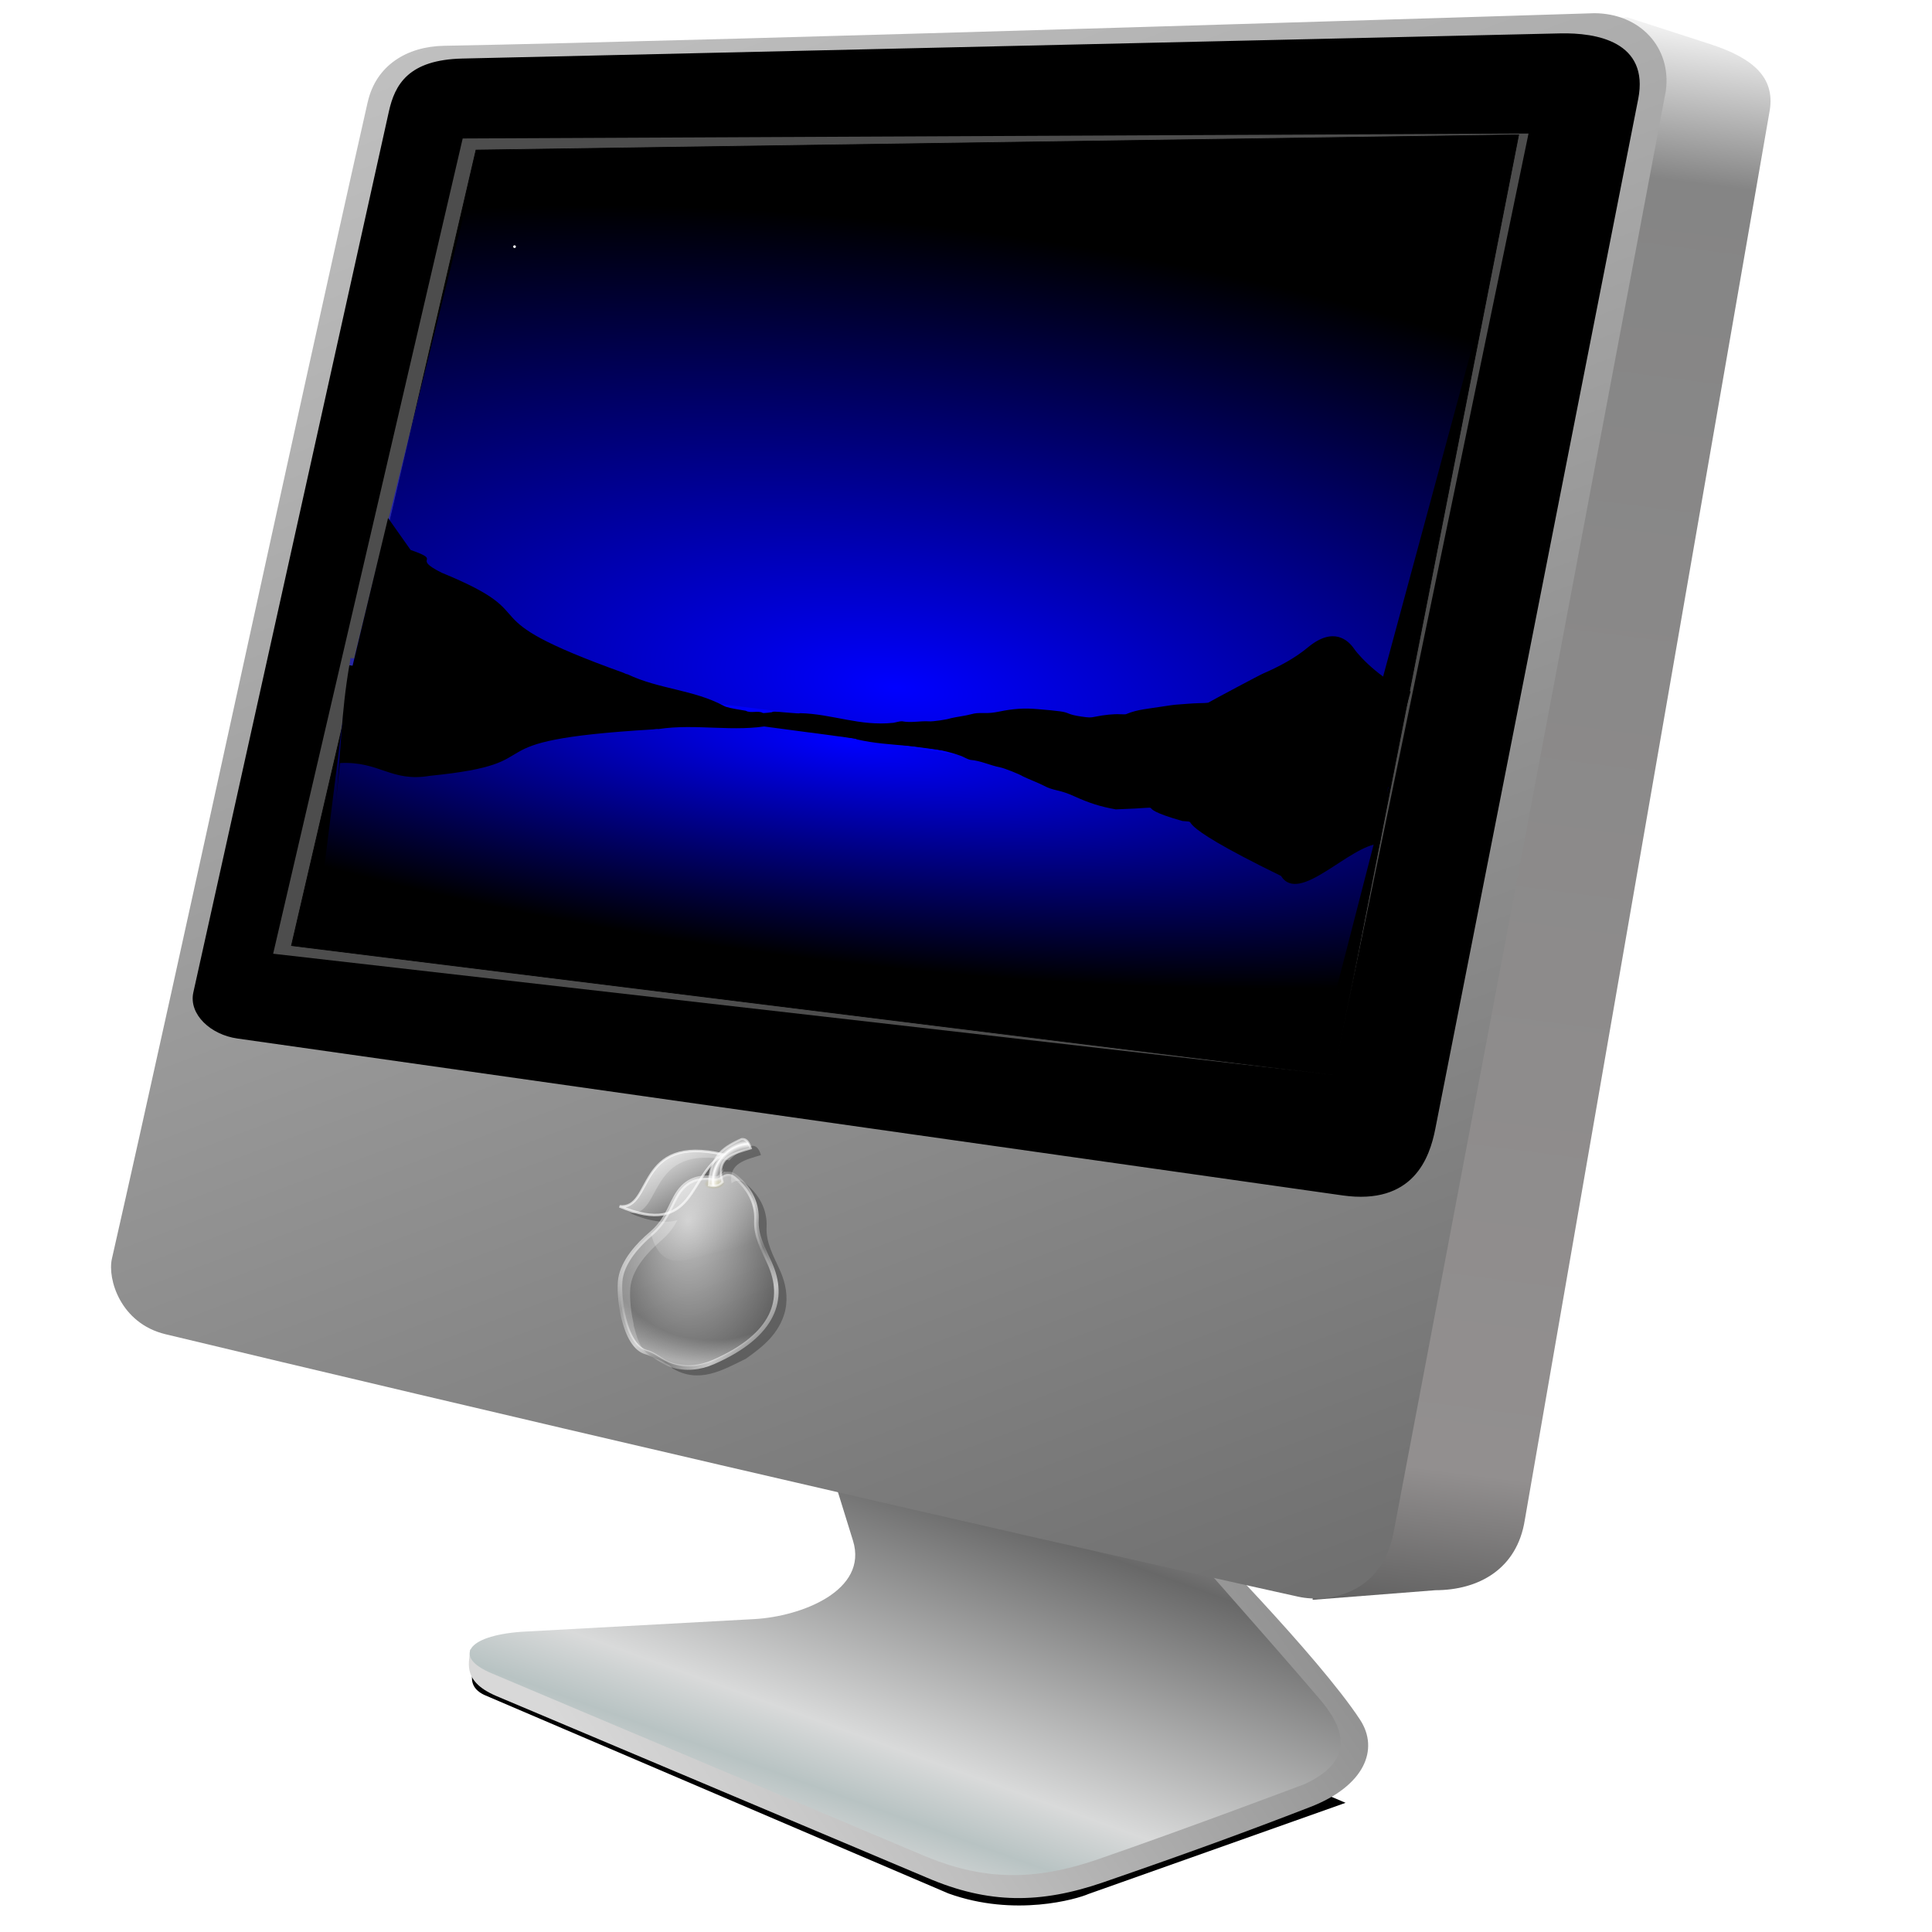 <?xml version="1.0" encoding="UTF-8" standalone="no"?>
<!-- Created with Inkscape (http://www.inkscape.org/) -->

<svg
   xmlns:dc="http://purl.org/dc/elements/1.1/"
   xmlns:cc="http://creativecommons.org/ns#"
   xmlns:rdf="http://www.w3.org/1999/02/22-rdf-syntax-ns#"
   xmlns:svg="http://www.w3.org/2000/svg"
   xmlns="http://www.w3.org/2000/svg"
   xmlns:xlink="http://www.w3.org/1999/xlink"
   xmlns:sodipodi="http://sodipodi.sourceforge.net/DTD/sodipodi-0.dtd"
   xmlns:inkscape="http://www.inkscape.org/namespaces/inkscape"
   width="255"
   height="255"
   viewBox="0 0 67.469 67.469"
   version="1.1"
   id="svg8"
   inkscape:version="0.92.5 (2060ec1f9f, 2020-04-08)"
   sodipodi:docname="BigRedSmile-A-new-Computer.svg">
  <defs
     id="defs2">
    <linearGradient
       inkscape:collect="always"
       x1="721.73"
       y1="607.7"
       gradientTransform="matrix(0.129,0,0,0.1,-42.233,225.515)"
       x2="814.998"
       gradientUnits="userSpaceOnUse"
       y2="48.589"
       id="linearGradient2178">
      <stop
         offset="0"
         style="stop-color:#5e5e5e;stop-opacity:1"
         id="stop2174" />
      <stop
         offset="0.093"
         style="stop-color:#928f8f;stop-opacity:1"
         id="stop2190" />
      <stop
         offset="0.895"
         style="stop-color:#858585;stop-opacity:1"
         id="stop2192" />
      <stop
         offset="1"
         style="stop-color:#ffffff;stop-opacity:1"
         id="stop2176" />
    </linearGradient>
    <linearGradient
       inkscape:collect="always"
       x1="431.527"
       y1="50.879"
       gradientTransform="matrix(0.129,0,0,0.1,-42.233,225.515)"
       x2="693.499"
       gradientUnits="userSpaceOnUse"
       y2="589.852"
       id="linearGradient2186">
      <stop
         offset="0"
         style="stop-color:#c1c1c1;stop-opacity:1"
         id="stop2182" />
      <stop
         offset="1"
         style="stop-color:#707070;stop-opacity:1"
         id="stop2184" />
    </linearGradient>
    <linearGradient
       inkscape:collect="always"
       x1="511.771"
       y1="670.574"
       gradientTransform="matrix(0.129,0,0,0.1,-42.233,225.515)"
       x2="587.53"
       gradientUnits="userSpaceOnUse"
       y2="507.705"
       id="linearGradient8124">
      <stop
         offset="0"
         style="stop-color:#dcdcdc"
         id="stop8130" />
      <stop
         offset="0.118"
         style="stop-color:#b8c3c3;stop-opacity:1"
         id="stop8138" />
      <stop
         offset=".236"
         style="stop-color:#d9dada"
         id="stop8132" />
      <stop
         offset="0.709"
         style="stop-color:#686868;stop-opacity:1"
         id="stop8134" />
      <stop
         offset="1"
         style="stop-color:#c8c5c8"
         id="stop8136" />
    </linearGradient>
    <linearGradient
       inkscape:collect="always"
       x1="763.24"
       y1="618.33"
       gradientTransform="matrix(0.129,0,0,0.1,-42.233,225.515)"
       x2="534.75"
       gradientUnits="userSpaceOnUse"
       y2="743.13"
       id="linearGradient10084">
      <stop
         offset="0"
         style="stop-color:#797979"
         id="stop10080" />
      <stop
         offset="1"
         style="stop-color:#d8d8d8"
         id="stop10082" />
    </linearGradient>
    <filter
       inkscape:collect="always"
       id="filter13039">
      <feGaussianBlur
         inkscape:collect="always"
         stdDeviation="1.321"
         id="feGaussianBlur13041" />
    </filter>
    <linearGradient
       id="linearGradient1195">
      <stop
         stop-opacity="0.252"
         stop-color="#ffffff"
         id="stop1191" />
      <stop
         stop-opacity="0.712"
         stop-color="#ffffff"
         offset="1"
         id="stop1193" />
    </linearGradient>
    <linearGradient
       inkscape:collect="always"
       id="linearGradient1183">
      <stop
         stop-opacity="0"
         stop-color="#ffffff"
         id="stop1179" />
      <stop
         style="stop-color:#ffffff;stop-opacity:0"
         stop-opacity="0.018"
         stop-color="#ffffff"
         id="stop1187"
         offset="0.8" />
      <stop
         stop-opacity="0.446"
         stop-color="#ffffff"
         offset="1"
         id="stop1181" />
    </linearGradient>
    <linearGradient
       id="linearGradient1173">
      <stop
         stop-opacity="0.5"
         stop-color="#ffffff"
         id="stop1169" />
      <stop
         stop-opacity="0"
         stop-color="#ffffff"
         offset="1"
         id="stop1171" />
    </linearGradient>
    <linearGradient
       id="linearGradient1159"
       inkscape:collect="always">
      <stop
         stop-opacity="1"
         stop-color="#ffffff"
         id="stop1155" />
      <stop
         stop-opacity="0.27"
         stop-color="#ffffff"
         id="stop1157"
         offset="1" />
    </linearGradient>
    <linearGradient
       id="linearGradient1153"
       inkscape:collect="always">
      <stop
         stop-opacity="0.617"
         stop-color="#ffffff"
         id="stop1149" />
      <stop
         stop-opacity="0"
         stop-color="white"
         id="stop1151"
         offset="1" />
    </linearGradient>
    <linearGradient
       id="linearGradient858"
       inkscape:collect="always">
      <stop
         stop-opacity="1"
         stop-color="#f6ae85"
         id="stop854" />
      <stop
         stop-opacity="0.275"
         stop-color="#ffffff"
         offset="0.724"
         id="stop865" />
      <stop
         stop-opacity="1"
         stop-color="#ffffff"
         offset="0.872"
         id="stop863" />
      <stop
         stop-opacity="0.225"
         stop-color="#ffffff"
         id="stop856"
         offset="1" />
    </linearGradient>
    <linearGradient
       id="linearGradient831"
       inkscape:collect="always">
      <stop
         stop-opacity="1"
         stop-color="#82771d"
         id="stop827" />
      <stop
         stop-opacity="0"
         stop-color="#82771d"
         id="stop829"
         offset="1" />
    </linearGradient>
    <radialGradient
       gradientUnits="userSpaceOnUse"
       gradientTransform="matrix(1.18,-0.105,0.167,1.685,-57.723,-139.696)"
       r="74.885"
       fy="146.07"
       fx="113.62"
       cy="166.98"
       cx="122.05"
       id="radialGradient853"
       xlink:href="#linearGradient1153"
       inkscape:collect="always" />
    <radialGradient
       gradientUnits="userSpaceOnUse"
       gradientTransform="matrix(1.041,0,0,0.569,-31.543,14.386)"
       r="10.02"
       fy="93.77"
       fx="140.56"
       cy="93.77"
       cx="140.56"
       id="radialGradient833"
       xlink:href="#linearGradient831"
       inkscape:collect="always" />
    <linearGradient
       gradientTransform="matrix(0.492,-0.982,-0.982,-0.492,175.279,99.9)"
       spreadMethod="reflect"
       gradientUnits="userSpaceOnUse"
       y2="114.46"
       x2="4.535"
       y1="78.3"
       x1="-16.803"
       id="linearGradient852"
       xlink:href="#linearGradient1195"
       inkscape:collect="always" />
    <radialGradient
       gradientUnits="userSpaceOnUse"
       gradientTransform="matrix(0.881,-2.036,1.932,0.835,-125.051,328.292)"
       r="17.228"
       fy="67.58"
       fx="165.48"
       cy="67.58"
       cx="165.48"
       id="radialGradient860"
       xlink:href="#linearGradient858"
       inkscape:collect="always" />
    <linearGradient
       gradientTransform="matrix(1.069,0,0,1.069,-17.942,-20.972)"
       spreadMethod="reflect"
       gradientUnits="userSpaceOnUse"
       y2="97.1"
       x2="124.93"
       y1="78.37"
       x1="97.19"
       id="linearGradient1161"
       xlink:href="#linearGradient1159"
       inkscape:collect="always" />
    <linearGradient
       gradientTransform="matrix(1.069,0,0,1.069,-17.942,-20.972)"
       gradientUnits="userSpaceOnUse"
       y2="141.3"
       x2="133.5"
       y1="71.57"
       x1="106.61"
       id="linearGradient1167"
       xlink:href="#linearGradient1173"
       inkscape:collect="always" />
    <radialGradient
       r="74.885"
       fy="141.53"
       fx="113.65"
       cy="162.43"
       cx="122.08"
       gradientTransform="matrix(-0.23,1.406,-1.697,-0.257,425.224,-2.619)"
       gradientUnits="userSpaceOnUse"
       id="radialGradient1177"
       xlink:href="#linearGradient1183"
       inkscape:collect="always" />
    <filter
       color-interpolation-filters="sRGB"
       height="1.041"
       y="-0.021"
       width="1.057"
       x="-0.028"
       id="filter1242"
       inkscape:collect="always">
      <feGaussianBlur
         id="feGaussianBlur1244"
         stdDeviation="1.863"
         inkscape:collect="always" />
    </filter>
    <clipPath
       id="clipPath2059"
       clipPathUnits="userSpaceOnUse">
      <path
         stroke-miterlimit="4"
         stroke-width="0.048"
         stroke-linecap="butt"
         fill-opacity="1"
         stroke-linejoin="miter"
         stroke="none"
         fill-rule="evenodd"
         fill="#ffffff"
         stroke-opacity="1"
         stroke-dasharray="none"
         inkscape:connector-curvature="0"
         sodipodi:nodetypes="csscsscccccccs"
         id="path2061"
         d="m -10.1,231.685 c 3.559,2.506 4.832,-0.585 2.965,-3.064 -3.182,-4.225 -6.444,-9.84 -12.355,-15.913 -2.595,-2.669 -11.861,-7.808 -11.861,-7.808 0,0 -0.115,-2.188 -0.099,-3.064 0.011,-0.582 -0.566,-0.564 -0.89,-0.297 -0.782,0.645 -2.471,2.57 -2.471,2.57 l -1.68,-0.099 -1.087,-1.581 c -0.297,-0.411 -0.636,-0.346 -0.89,0 -0.545,1.85 -0.879,3.885 -3.459,3.954 l 4.448,3.954 c 7.766,1.553 15.579,5.585 20.262,14.332 0,0 4.526,5.194 7.116,7.018 z" />
    </clipPath>
    <clipPath
       clipPathUnits="userSpaceOnUse"
       id="clipPath2059-5">
      <path
         d="m -10.1,231.685 c 3.559,2.506 4.832,-0.585 2.965,-3.064 -3.182,-4.225 -6.444,-9.84 -12.355,-15.913 -2.595,-2.669 -11.861,-7.808 -11.861,-7.808 0,0 -0.115,-2.188 -0.099,-3.064 0.011,-0.582 -0.566,-0.564 -0.89,-0.297 -0.782,0.645 -2.471,2.57 -2.471,2.57 l -1.68,-0.099 -1.087,-1.581 c -0.297,-0.411 -0.636,-0.346 -0.89,0 -0.545,1.85 -0.879,3.885 -3.459,3.954 l 4.448,3.954 c 7.766,1.553 15.579,5.585 20.262,14.332 0,0 4.526,5.194 7.116,7.018 z"
         id="path2061-3"
         sodipodi:nodetypes="csscsscccccccs"
         inkscape:connector-curvature="0"
         stroke-dasharray="none"
         stroke-opacity="1"
         fill="#ffffff"
         fill-rule="evenodd"
         stroke="none"
         stroke-linejoin="miter"
         fill-opacity="1"
         stroke-linecap="butt"
         stroke-width="0.048"
         stroke-miterlimit="4" />
    </clipPath>
    <clipPath
       id="clipPath">
      <path
         d="m -515.73,435.564 v 5.838 c 0,9.743 -7.844,17.587 -17.587,17.587 h -135.051 c -9.743,0 -17.587,-7.844 -17.587,-17.587 v -5.838 z"
         id="rect5264"
         inkscape:connector-curvature="0"
         sodipodi:nodetypes="csssscc"
         fill="#1b1b1b"
         stroke="none"
         fill-opacity="0.95" />
    </clipPath>
    <clipPath
       id="clipPath2059-7"
       clipPathUnits="userSpaceOnUse">
      <path
         stroke-miterlimit="4"
         stroke-width="0.048"
         stroke-linecap="butt"
         fill-opacity="1"
         stroke-linejoin="miter"
         stroke="none"
         fill-rule="evenodd"
         fill="#ffffff"
         stroke-opacity="1"
         stroke-dasharray="none"
         inkscape:connector-curvature="0"
         sodipodi:nodetypes="csscsscccccccs"
         id="path2061-5"
         d="m -10.1,231.685 c 3.559,2.506 4.832,-0.585 2.965,-3.064 -3.182,-4.225 -6.444,-9.84 -12.355,-15.913 -2.595,-2.669 -11.861,-7.808 -11.861,-7.808 0,0 -0.115,-2.188 -0.099,-3.064 0.011,-0.582 -0.566,-0.564 -0.89,-0.297 -0.782,0.645 -2.471,2.57 -2.471,2.57 l -1.68,-0.099 -1.087,-1.581 c -0.297,-0.411 -0.636,-0.346 -0.89,0 -0.545,1.85 -0.879,3.885 -3.459,3.954 l 4.448,3.954 c 7.766,1.553 15.579,5.585 20.262,14.332 0,0 4.526,5.194 7.116,7.018 z" />
    </clipPath>
    <clipPath
       id="clipPath1162"
       clipPathUnits="userSpaceOnUse">
      <path
         id="path1164"
         d="m -65.65,239.846 c -9.358,0 -16.952,7.594 -16.952,16.952 0,9.358 7.594,16.941 16.952,16.941 0.292,0 0.579,-0.008 0.868,-0.022 2.123,-0.108 4.148,-0.606 5.995,-1.424 l 2.67,3.971 c -0.226,0.495 -0.245,0.964 -0.011,1.313 l 15.673,23.326 c 0.495,0.737 1.944,0.632 3.248,-0.245 1.304,-0.876 1.964,-2.177 1.468,-2.914 L -51.423,274.417 c -0.233,-0.347 -0.683,-0.499 -1.224,-0.478 l -2.558,-3.804 c 3.96,-3.1 6.507,-7.92 6.507,-13.337 0,-9.358 -7.594,-16.952 -16.952,-16.952 z m 0,2.581 c 7.929,0 14.371,6.442 14.371,14.371 0,7.929 -6.442,14.36 -14.371,14.36 -7.929,0 -14.349,-6.431 -14.349,-14.36 0,-0.248 -0.001,-0.489 0.011,-0.734 0.384,-7.586 6.657,-13.637 14.338,-13.637 z"
         inkscape:connector-curvature="0"
         stroke-dasharray="none"
         stroke-opacity="1"
         fill="#000000"
         stroke="none"
         stroke-linejoin="round"
         fill-opacity="0.347"
         stroke-linecap="round"
         stroke-width="0.071"
         stroke-miterlimit="4" />
    </clipPath>
    <linearGradient
       id="linearGradient3866">
      <stop
         stop-opacity="0.683"
         stop-color="#000000"
         id="stop3868" />
      <stop
         stop-opacity="0"
         stop-color="#000000"
         offset="1"
         id="stop3870" />
    </linearGradient>
    <linearGradient
       id="linearGradient3793">
      <stop
         stop-opacity="0.649"
         stop-color="#ffffff"
         id="stop3797" />
      <stop
         stop-opacity="0"
         stop-color="#ffffff"
         id="stop3799"
         offset="1" />
    </linearGradient>
    <linearGradient
       id="linearGradient2459"
       inkscape:collect="always">
      <stop
         stop-opacity="1"
         stop-color="#0000ff"
         id="stop2461" />
      <stop
         stop-opacity="0"
         stop-color="#0000ff"
         id="stop2463"
         offset="1" />
    </linearGradient>
    <radialGradient
       gradientUnits="userSpaceOnUse"
       gradientTransform="matrix(0.049,-9.6222837e-5,2.9233596e-5,0.019,23.48,227.983)"
       r="851.96"
       fy="1042.17"
       fx="795.12"
       cy="1042.17"
       cx="795.12"
       id="radialGradient3257"
       xlink:href="#linearGradient2459"
       inkscape:collect="always" />
    <radialGradient
       gradientUnits="userSpaceOnUse"
       gradientTransform="matrix(0.039,1.6706946e-4,-5.9220312e-5,0.009,32.908,-248.754)"
       r="857.84"
       fy="-132.91"
       fx="723.43"
       cy="-132.91"
       cx="723.43"
       id="radialGradient3259"
       xlink:href="#linearGradient2459"
       inkscape:collect="always" />
    <filter
       inkscape:collect="always"
       style="color-interpolation-filters:sRGB"
       id="filter1090"
       x="-0.022"
       width="1.043"
       y="-0.105"
       height="1.209">
      <feGaussianBlur
         inkscape:collect="always"
         stdDeviation="0.333"
         id="feGaussianBlur1092" />
    </filter>
  </defs>
  <sodipodi:namedview
     id="base"
     pagecolor="#ff0000"
     bordercolor="#666666"
     borderopacity="1.0"
     inkscape:pageopacity="0"
     inkscape:pageshadow="2"
     inkscape:zoom="3.5058824"
     inkscape:cx="127.5"
     inkscape:cy="127.5"
     inkscape:document-units="mm"
     inkscape:current-layer="layer1"
     showgrid="false"
     units="px"
     inkscape:snap-to-guides="false"
     inkscape:snap-grids="false"
     inkscape:snap-others="false"
     inkscape:object-nodes="false"
     inkscape:snap-nodes="false"
     inkscape:snap-global="false"
     inkscape:window-width="1920"
     inkscape:window-height="1056"
     inkscape:window-x="0"
     inkscape:window-y="0"
     inkscape:window-maximized="1" />
  <g
     inkscape:label="Layer 1"
     inkscape:groupmode="layer"
     id="layer1"
     transform="translate(0,-229.531)">
    <path
       inkscape:connector-curvature="0"
       id="path12044"
       sodipodi:nodetypes="ccccccc"
       style="fill:#000000;fill-rule:evenodd;stroke:#000000;stroke-width:0.997px;filter:url(#filter13039)"
       d="m 257.26,740.74 c -0.28,2.71 0.3,5.12 3.09,6.8 l 125.58,69.29 c 17.77,8.26 34.45,1.89 37.43,0.19 l 68.74,-31.44 -47.35,-26.03 z"
       transform="matrix(0.129,0,0,0.1,-16.634,213.927)" />
    <path
       inkscape:connector-curvature="0"
       id="path4136"
       sodipodi:nodetypes="ccscssscc"
       style="fill:url(#linearGradient10084);fill-rule:evenodd;stroke-width:0.114"
       d="m 28.928,280.75 c 8.104,5.505 0.317,6.855 -12.516,6.388 0.027,0.345 -0.378,1.073 0.931,1.625 l 15.027,6.34 c 2.157,0.929 3.976,0.915 6.164,0.16 3.066,-1.059 4.965,-1.755 7.224,-2.629 1.896,-0.734 2.416,-2.015 1.736,-3.05 -1.469,-2.235 -5.848,-6.667 -5.848,-6.667 z" />
    <path
       inkscape:connector-curvature="0"
       id="path4134"
       sodipodi:nodetypes="csscscscscc"
       style="fill:url(#linearGradient8124);fill-rule:evenodd;stroke-width:0.114"
       d="m 28.738,279.948 c 0,0 0.618,1.995 1.049,3.383 0.542,1.74 -1.793,2.652 -3.45,2.742 l -8.145,0.444 c -1.921,0.146 -2.347,0.891 -1.037,1.443 l 15.027,6.34 c 2.157,0.929 3.976,0.915 6.164,0.16 3.066,-1.059 7.223,-2.629 7.223,-2.629 1.821,-0.85 1.34,-2 0.512,-2.971 -1.939,-2.272 -5.848,-6.667 -5.848,-6.667 z" />
    <path
       inkscape:connector-curvature="0"
       id="path2162"
       sodipodi:nodetypes="cccccccc"
       style="fill:url(#linearGradient2178);fill-rule:evenodd;stroke-width:0.114"
       d="m 56.841,230.139 2.9,0.939 c 1.469,0.481 2.243,1.147 2.063,2.296 l -8.555,49.237 c -0.272,1.731 -1.631,2.451 -3.119,2.453 l -4.292,0.336 5.743,-55.225 z" />
    <path
       inkscape:connector-curvature="0"
       id="path2160"
       sodipodi:nodetypes="cssssccss"
       style="fill:url(#linearGradient2186);fill-rule:evenodd;stroke-width:0.114"
       d="m 12.841,233.094 c -2.586,11.436 -6.428,29.365 -8.933,40.395 -0.161,0.707 0.299,2.258 1.873,2.636 9.794,2.353 28.538,6.736 39.554,9.165 1.104,0.243 2.931,-0.131 3.33,-2.236 2.63,-13.823 9.509,-50.351 9.509,-50.351 0.204,-1.508 -0.895,-2.703 -2.495,-2.711 0,0 -30.76,0.966 -40.177,1.138 -1.294,0.024 -2.371,0.686 -2.66,1.964 z" />
    <path
       inkscape:connector-curvature="0"
       id="path2166"
       sodipodi:nodetypes="cssssssss"
       style="fill:#000000;fill-rule:evenodd;stroke:#000000;stroke-width:0.115px"
       d="m 13.635,233.443 c 0.205,-0.925 0.658,-1.767 2.512,-1.81 l 38.325,-0.878 c 1.285,-0.03 3.061,0.287 2.681,2.222 l -7.086,35.966 c -0.196,1 -0.752,2.621 -3.176,2.277 L 8.298,265.741 C 7.387,265.612 6.648,264.922 6.808,264.2 Z" />
    <path
       inkscape:connector-curvature="0"
       id="path2170"
       sodipodi:nodetypes="ccccc"
       style="fill:#4d4d4d;fill-rule:evenodd;stroke-width:0.114"
       d="m 16.158,234.367 37.221,-0.173 -6.814,32.871 -37.026,-4.228 z" />
    <g
       id="g1013"
       transform="matrix(0.035,0.002,-0.005,0.035,20.977,268.653)">
      <path
         transform="matrix(1.069,0,0,1.069,-2.093,-0.654)"
         inkscape:connector-curvature="0"
         id="path1197"
         d="m 146.468,16.207 c -0.469,-0.012 -0.947,0.031 -1.436,0.127 -6.966,3.929 -13.877,7.925 -18.582,14.586 -79.82,-11.83 -53.72,55.6 -85.363,54.096 21.407,7.302 35.399,7.634 45.195,3.936 -2.543,6.55 -5.928,13.097 -12.469,19.871 -10.71,11.093 -21.984,26.698 -22.299,42.881 -0.135,6.964 2.462,21.169 7.527,34.742 0.218,0.585 0.448,1.166 0.676,1.748 -0.148,-0.08 -0.295,-0.152 -0.443,-0.232 4.433,10.495 8.271,21.423 18.746,27.514 2.316,1.592 4.773,2.713 7.367,3.223 0.443,0.087 0.88,0.194 1.316,0.307 6.2e-4,1.6e-4 0.001,-1.5e-4 0.002,0 8.2e-4,2.2e-4 0.001,0.002 0.002,0.002 2.085,0.713 4.041,1.438 5.822,2.182 0.004,0.002 0.008,0.002 0.012,0.004 1.89,0.881 3.779,1.865 5.705,2.877 1.218,0.778 2.227,1.575 2.918,2.404 26.74,13.163 46.464,-0.826 66.721,-12.756 14.08,-12.019 27.492,-24.602 30.086,-46.287 -0.042,0.041 -0.085,0.079 -0.127,0.119 0.041,-0.423 0.101,-0.846 0.131,-1.27 0.853,-12.148 -2.989,-24.404 -10.262,-36.35 -8.226,-13.511 -16.718,-24.807 -18.084,-39.479 -1.194,-12.832 -7.995,-26.96 -24.895,-38.812 -2.839,-1.991 -5.341,-2.579 -7.469,-2.393 -2.128,0.187 -3.881,1.15 -5.225,2.268 -0.219,0.182 -0.426,0.333 -0.637,0.494 -5.626,-18.334 9.747,-22.444 23.516,-27.643 -2.352,-5.356 -5.169,-8.076 -8.453,-8.158 z M 122.49,38.799 c -1.383,4.129 -2.115,9.044 -1.975,15.014 -0.152,-0.009 -0.303,-0.021 -0.459,-0.023 -0.263,-0.005 -0.531,-5e-5 -0.807,0.016 -2.108,0.12 -4.203,0.35 -6.258,0.75 2.685,-5.617 5.612,-11.088 9.498,-15.756 z"
         style="fill:#000000;fill-opacity:0.275;stroke:none;stroke-width:0.949;stroke-linecap:butt;stroke-linejoin:miter;stroke-opacity:1;filter:url(#filter1242)" />
      <path
         sodipodi:nodetypes="scsssssssssss"
         inkscape:connector-curvature="0"
         id="path817"
         d="m 133.64,45.883 c -2.274,0.2 -4.149,1.229 -5.585,2.424 -6.064,5.044 -8.966,2.18 -13.673,2.448 -11.553,0.658 -22.768,4.222 -29.428,21.27 -4.945,12.658 -6.757,24.714 -19.131,37.529 -11.446,11.855 -23.496,28.533 -23.832,45.829 -0.309,15.878 12.674,66.978 36.201,71.6 9.063,1.78 16.671,8.799 27.26,11.33 13.866,3.314 27.845,1.246 40.45,-5.453 57.029,-30.304 62.38,-66.702 41.651,-100.747 -8.792,-14.439 -17.868,-26.514 -19.327,-42.194 -1.276,-13.714 -8.544,-28.812 -26.606,-41.479 -3.034,-2.128 -5.707,-2.757 -7.982,-2.558 z"
         style="fill:url(#radialGradient853);fill-opacity:1;stroke:none;stroke-width:1.014;stroke-linecap:butt;stroke-linejoin:miter;stroke-opacity:1" />
      <ellipse
         stroke-miterlimit="4"
         transform="matrix(0.995,-0.098,0.109,0.994,0,0)"
         ry="5.705"
         rx="10.432"
         cy="67.755"
         cx="114.74"
         id="path825"
         style="opacity:1;fill:url(#radialGradient833);fill-opacity:1;stroke:none;stroke-width:0.635;stroke-linecap:square;stroke-linejoin:round;stroke-miterlimit:4;stroke-dasharray:none;stroke-dashoffset:0;stroke-opacity:1" />
      <path
         stroke-miterlimit="4"
         sodipodi:nodetypes="ccccc"
         inkscape:connector-curvature="0"
         id="path838"
         d="m 129.415,54.209 c -3.988,5.101 -8.513,5.027 -13.129,4.072 -3.678,-30.634 10.875,-39.24 25.653,-47.574 4.174,-0.82 7.697,2.041 10.57,8.583 -15.978,6.032 -33.999,10.68 -23.093,34.919 z"
         style="fill:url(#radialGradient860);fill-opacity:1;stroke:#ffffff;stroke-width:2.138;stroke-linecap:butt;stroke-linejoin:miter;stroke-miterlimit:4;stroke-dasharray:none;stroke-opacity:0.559" />
      <path
         stroke-miterlimit="4"
         sodipodi:nodetypes="ccc"
         inkscape:connector-curvature="0"
         id="path840"
         d="M 30.847,84.112 C 65.217,85.746 35.843,11.283 126.34,26.982 94.231,48.351 110.44,111.263 30.847,84.112 Z"
         style="fill:url(#linearGradient852);fill-opacity:1;stroke:#ffffff;stroke-width:2.472;stroke-linecap:butt;stroke-linejoin:miter;stroke-miterlimit:4;stroke-dasharray:none;stroke-opacity:0.653" />
      <path
         stroke-miterlimit="4"
         d="m 133.64,45.883 c -2.274,0.2 -4.149,1.229 -5.585,2.424 -6.064,5.044 -8.966,2.18 -13.673,2.448 -11.553,0.658 -22.768,4.222 -29.428,21.27 -4.945,12.658 -6.757,24.714 -19.131,37.529 -11.446,11.855 -23.496,28.533 -23.832,45.829 -0.309,15.878 12.674,66.978 36.201,71.6 9.063,1.78 16.671,8.799 27.26,11.33 13.866,3.314 27.845,1.246 40.45,-5.453 57.029,-30.304 62.38,-66.702 41.651,-100.747 -8.792,-14.439 -17.868,-26.514 -19.327,-42.194 -1.276,-13.714 -8.544,-28.812 -26.606,-41.479 -3.034,-2.128 -5.707,-2.757 -7.982,-2.558 z"
         id="path1147"
         inkscape:connector-curvature="0"
         sodipodi:nodetypes="scsssssssssss"
         style="fill:none;fill-opacity:1;stroke:url(#linearGradient1161);stroke-width:4.489;stroke-linecap:butt;stroke-linejoin:miter;stroke-miterlimit:4;stroke-dasharray:none;stroke-opacity:0.631" />
      <path
         d="m 133.64,45.883 c -2.274,0.2 -4.149,1.229 -5.585,2.424 -6.064,5.044 -8.966,2.18 -13.673,2.448 -11.553,0.658 -22.768,4.222 -29.428,21.27 -4.945,12.658 -6.757,24.714 -19.131,37.529 27.041,64.233 72.348,-19.609 121.731,22.559 -8.792,-14.439 -17.868,-26.514 -19.327,-42.194 -1.276,-13.714 -8.544,-28.812 -26.606,-41.479 -3.034,-2.128 -5.707,-2.757 -7.982,-2.558 z"
         id="path1163"
         inkscape:connector-curvature="0"
         sodipodi:nodetypes="scssccsss"
         style="fill:url(#linearGradient1167);fill-opacity:1;stroke:none;stroke-width:1.014;stroke-linecap:butt;stroke-linejoin:miter;stroke-opacity:1" />
      <path
         style="fill:url(#radialGradient1177);fill-opacity:1;stroke:none;stroke-width:1.014;stroke-linecap:butt;stroke-linejoin:miter;stroke-opacity:1"
         d="m 41.702,153.937 c -0.309,15.878 12.674,66.978 36.201,71.6 9.063,1.78 16.671,8.799 27.26,11.33 13.866,3.314 27.845,1.246 40.45,-5.453 22.684,-12.054 37.191,-25.071 45.134,-38.522 -46.266,19.108 -103.889,29.671 -149.045,-38.955 z"
         id="path1175"
         inkscape:connector-curvature="0"
         sodipodi:nodetypes="cssscc" />
    </g>
    <path
       transform="rotate(7.126)"
       style="fill:#000000;fill-rule:evenodd;stroke:#000000;stroke-width:0.024;stroke-linecap:butt;stroke-linejoin:miter;stroke-opacity:1"
       d="m 45.618,230.896 36.065,-5.045 -2.321,33.384 -36.692,0.028 z"
       id="rect2453"
       inkscape:connector-curvature="0"
       sodipodi:nodetypes="ccccc" />
    <path
       transform="rotate(7.126)"
       style="fill:url(#radialGradient3257);fill-opacity:1;stroke-width:0.024"
       d="m 45.73,231.047 36.316,-5.13 -3.398,24.162 -35.08,-0.805 z"
       id="rect2457"
       inkscape:connector-curvature="0"
       sodipodi:nodetypes="ccccc" />
    <path
       transform="matrix(0.992,0.124,0.124,-0.992,0,0)"
       style="fill:url(#radialGradient3259);fill-opacity:1;stroke-width:0.024"
       d="m 43.476,-257.184 35.306,-1.497 1.231,9.585 -36.537,-0.015 z"
       id="rect2467"
       inkscape:connector-curvature="0"
       sodipodi:nodetypes="ccccc" />
    <path
       inkscape:connector-curvature="0"
       sodipodi:nodetypes="ccccccccsccccccsssssssccccscccccccc"
       id="path2451"
       d="m 14.34,248.737 c 1.182,0.411 -0.035,0.237 1.084,0.795 3.872,1.588 0.61,1.434 6.34,3.491 0.057,0.021 0.092,0.049 0.155,0.057 1.088,0.52 2.298,0.532 3.357,1.1 0.094,0.053 0.232,0.084 0.77,0.172 0.164,0.1 0.436,-0.018 0.59,0.076 0.03,0.015 0.325,-0.025 0.328,-0.027 0.021,-0.028 0.076,-0.027 0.492,0.011 0.392,0.036 0.456,0.039 0.487,0.024 1.101,0.025 2.099,0.463 3.254,0.337 0.071,-0.01 0.22,-0.059 0.304,-0.054 0.316,0.063 0.636,-0.018 0.951,0.003 0.117,0.012 0.642,-0.065 0.749,-0.109 0.245,-0.056 0.494,-0.08 0.738,-0.145 0.101,-0.03 0.22,-0.041 0.407,-0.036 0.192,0.005 0.341,-0.009 0.545,-0.051 0.503,-0.103 0.875,-0.127 1.349,-0.086 0.78,0.066 0.92,0.086 1.07,0.151 0.104,0.045 0.234,0.076 0.449,0.108 0.272,0.04 0.321,0.041 0.482,0.007 0.309,-0.065 0.661,-0.1 0.873,-0.087 0.112,0.007 0.211,0.004 0.22,-0.007 0.381,-0.164 0.814,-0.19 1.218,-0.257 0.228,-0.037 0.478,-0.071 0.557,-0.074 0.251,-0.017 0.501,-0.042 0.752,-0.049 0.319,-0.006 0.34,-0.009 0.396,-0.052 0.027,-0.021 1.761,-0.948 1.859,-0.985 0.557,-0.244 1.098,-0.525 1.583,-0.931 0.865,-0.703 1.374,-0.242 1.59,0.071 0.216,0.313 1.061,1.176 1.971,1.489 l -1.136,4.155 c -17.151,-2.431 -35.867,-4.82 -35.867,-4.82 l 1.295,-5.393 z"
       style="fill:#000000;stroke-width:0.022" />
    <path
       d="m 11.872,256.178 c 1.395,-0.07 1.78,0.676 3.142,0.446 4.628,-0.463 1.021,-1.22 7.797,-1.621 0.067,-0.004 0.113,-0.022 0.184,-0.012 1.318,-0.201 2.646,0.123 3.945,-0.133 0.116,-0.025 0.274,-0.017 0.885,0.048 0.204,-0.052 0.473,0.139 0.664,0.09 0.037,-0.006 0.349,0.114 0.353,0.118 0.016,0.033 0.077,0.048 0.541,0.126 0.438,0.074 0.509,0.089 0.539,0.112 1.211,0.282 2.411,0.135 3.643,0.578 0.075,0.029 0.226,0.118 0.319,0.137 0.362,0.027 0.692,0.194 1.042,0.262 0.13,0.021 0.687,0.241 0.793,0.313 0.254,0.123 0.521,0.215 0.772,0.345 0.103,0.058 0.231,0.101 0.436,0.149 0.211,0.049 0.371,0.104 0.584,0.201 0.525,0.239 0.927,0.366 1.454,0.459 2.233,-0.075 0.254,-0.181 2.326,0.406 0.768,0.067 -0.827,-0.166 3.444,1.918 0.638,1.02 2.385,-1.071 3.455,-1.13 l 0.294,-2.033 c -19.362,-2.446 -17.148,-1.797 -36.285,-4.191 -0.299,1.767 -0.273,2.857 -0.477,4.848 z"
       id="path2402"
       sodipodi:nodetypes="ccccccccsccccccsscccccccc"
       inkscape:connector-curvature="0"
       style="fill:#000000;stroke-width:0.024;filter:url(#filter1090)" />
    <circle
       r="0.047"
       cy="234.076"
       cx="47.372"
       id="path3291"
       transform="rotate(7.126)"
       style="fill:#ffffff;fill-opacity:1;stroke:none;stroke-width:0.001" />
    <rect
       id="rect3033"
       width="0.054"
       height="0.425"
       x="81.982"
       y="243.099"
       style="fill:#000000;fill-opacity:1;stroke:none;stroke-width:0.024"
       transform="rotate(7.126)" />
    <rect
       y="-82.122"
       x="243.16"
       height="0.229"
       width="0.054"
       id="rect3803"
       transform="rotate(97.126)"
       style="fill:#000000;fill-opacity:1;stroke:none;stroke-width:0.024" />
  </g>
</svg>
